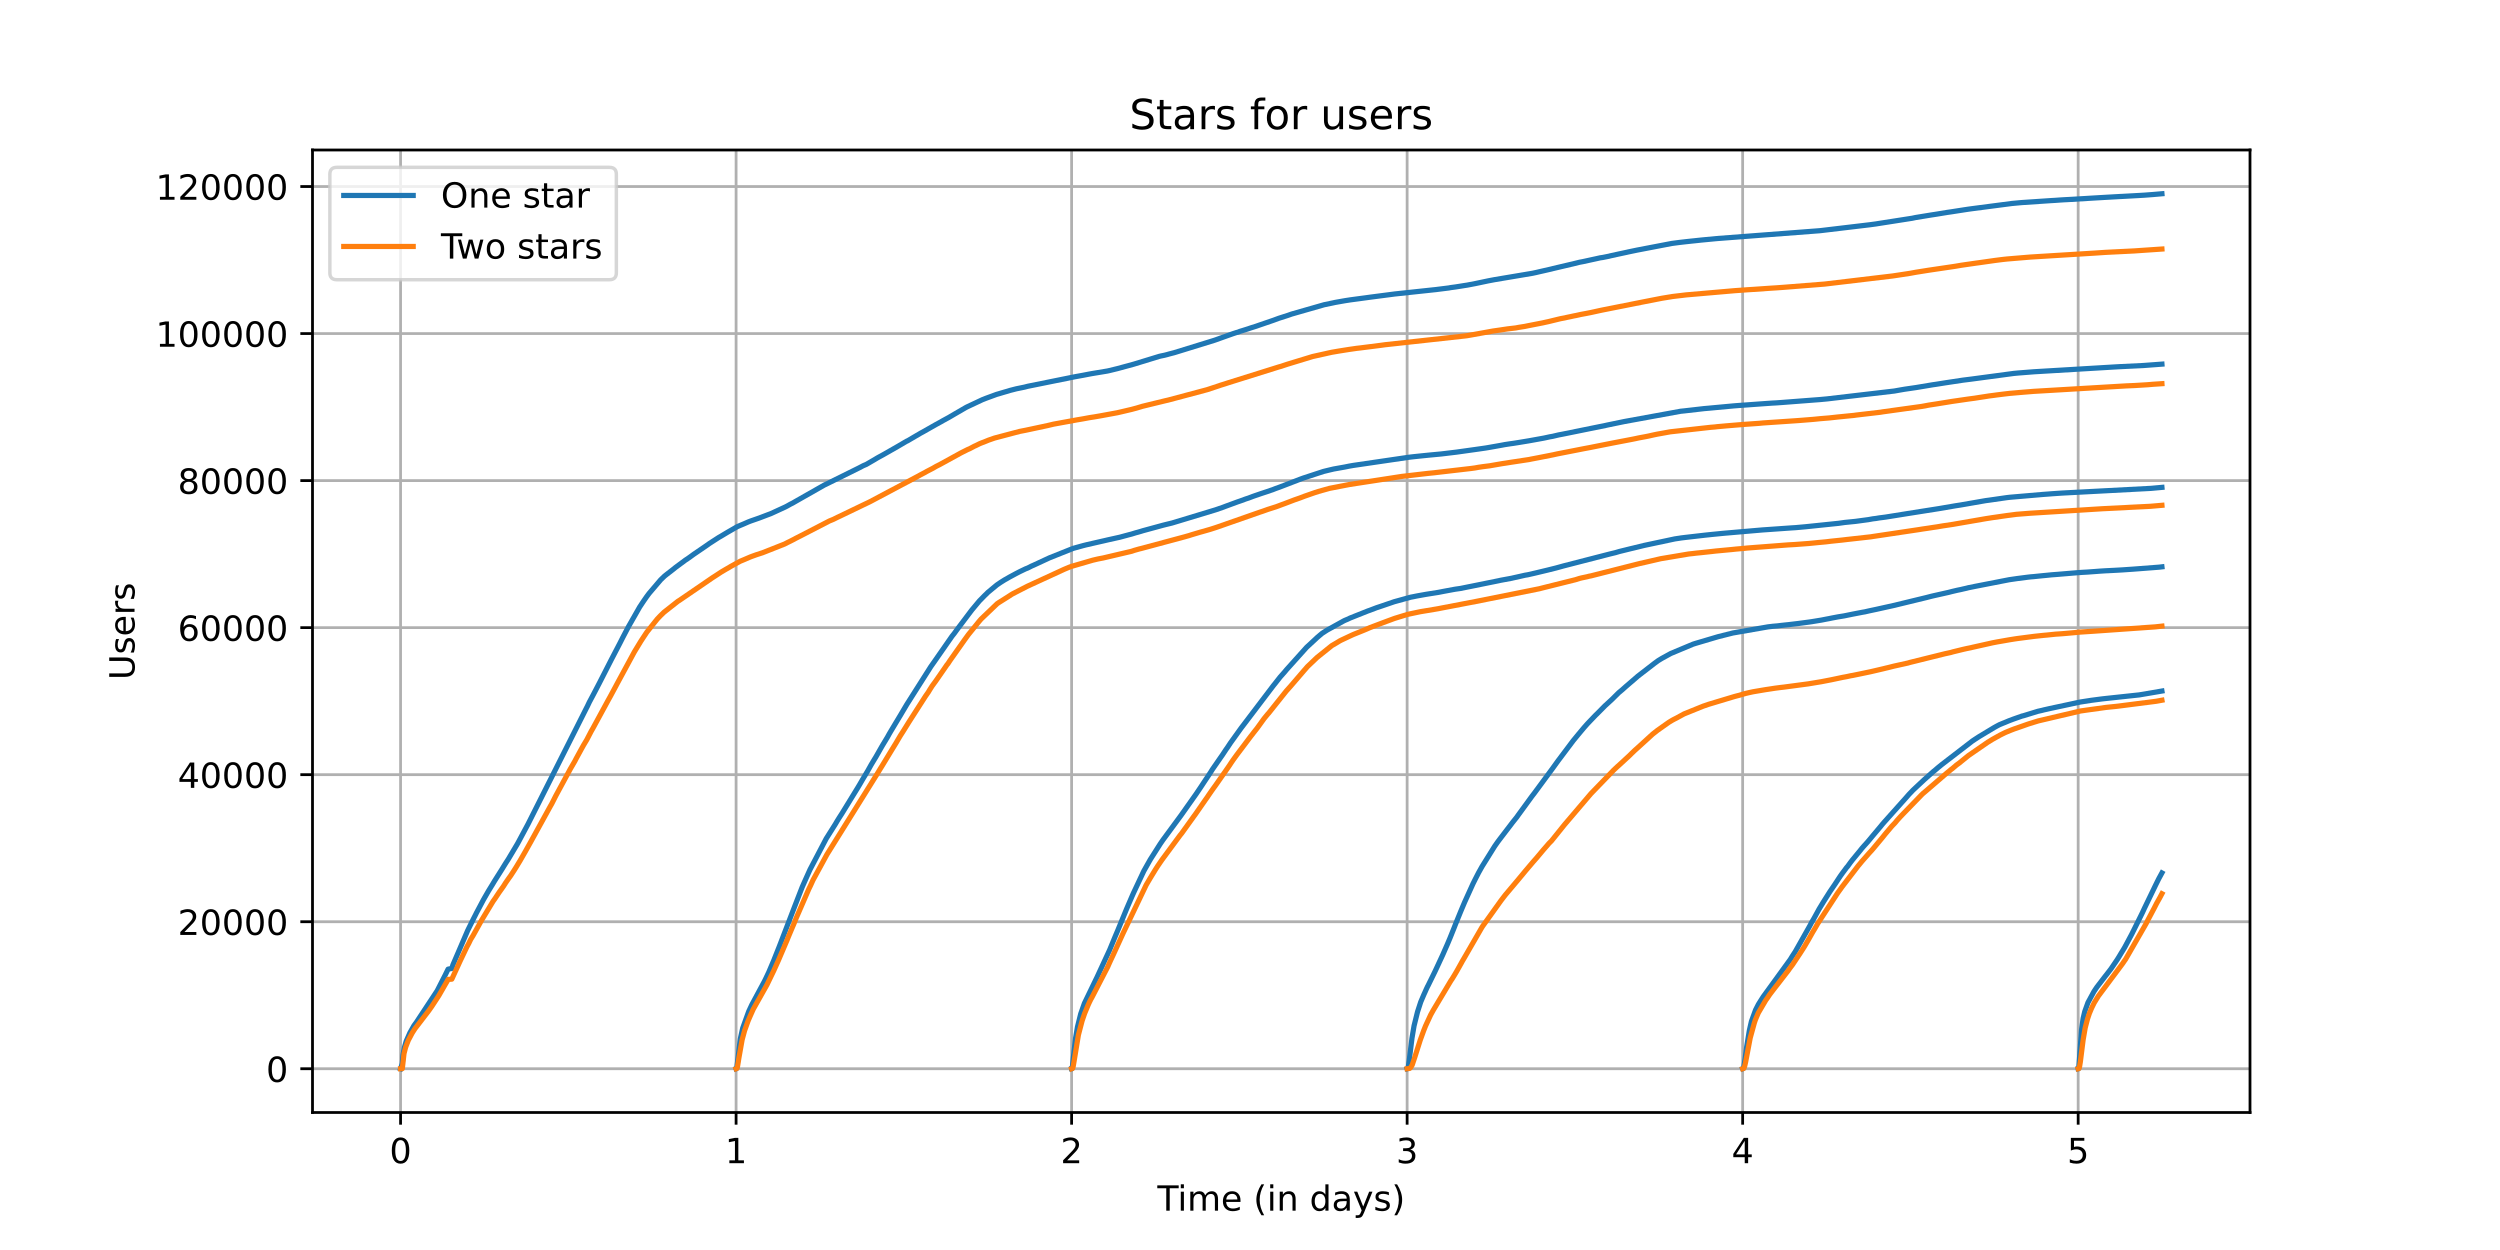 <?xml version="1.0" encoding="utf-8" standalone="no"?>
<!DOCTYPE svg PUBLIC "-//W3C//DTD SVG 1.1//EN"
  "http://www.w3.org/Graphics/SVG/1.1/DTD/svg11.dtd">
<!-- Created with matplotlib (https://matplotlib.org/) -->
<svg height="360pt" version="1.1" viewBox="0 0 720 360" width="720pt" xmlns="http://www.w3.org/2000/svg" xmlns:xlink="http://www.w3.org/1999/xlink">
 <defs>
  <style type="text/css">*{stroke-linecap:butt;stroke-linejoin:round;}</style>
 </defs>
 <g id="figure_1">
  <g id="patch_1">
   <path d="M 0 360 
L 720 360 
L 720 0 
L 0 0 
z
" style="fill:#ffffff;"/>
  </g>
  <g id="axes_1">
   <g id="patch_2">
    <path d="M 90 320.4 
L 648 320.4 
L 648 43.2 
L 90 43.2 
z
" style="fill:#ffffff;"/>
   </g>
   <g id="matplotlib.axis_1">
    <g id="xtick_1">
     <g id="line2d_1">
      <path clip-path="url(#p87b451c546)" d="M 115.364 320.4 
L 115.364 43.2 
" style="fill:none;stroke:#b0b0b0;stroke-linecap:square;stroke-width:0.8;"/>
     </g>
     <g id="line2d_2">
      <defs>
       <path d="M 0 0 
L 0 3.5 
" id="mfc417d1750" style="stroke:#000000;stroke-width:0.8;"/>
      </defs>
      <g>
       <use style="stroke:#000000;stroke-width:0.8;" x="115.364" xlink:href="#mfc417d1750" y="320.4"/>
      </g>
     </g>
     <g id="text_1">
      <!-- 0 -->
      <g transform="translate(112.182 334.998)scale(0.1 -0.1)">
       <defs>
        <path d="M 31.781 66.406 
Q 24.172 66.406 20.328 58.906 
Q 16.5 51.422 16.5 36.375 
Q 16.5 21.391 20.328 13.891 
Q 24.172 6.391 31.781 6.391 
Q 39.453 6.391 43.281 13.891 
Q 47.125 21.391 47.125 36.375 
Q 47.125 51.422 43.281 58.906 
Q 39.453 66.406 31.781 66.406 
z
M 31.781 74.219 
Q 44.047 74.219 50.516 64.516 
Q 56.984 54.828 56.984 36.375 
Q 56.984 17.969 50.516 8.266 
Q 44.047 -1.422 31.781 -1.422 
Q 19.531 -1.422 13.062 8.266 
Q 6.594 17.969 6.594 36.375 
Q 6.594 54.828 13.062 64.516 
Q 19.531 74.219 31.781 74.219 
z
" id="DejaVuSans-48"/>
       </defs>
       <use xlink:href="#DejaVuSans-48"/>
      </g>
     </g>
    </g>
    <g id="xtick_2">
     <g id="line2d_3">
      <path clip-path="url(#p87b451c546)" d="M 211.993 320.4 
L 211.993 43.2 
" style="fill:none;stroke:#b0b0b0;stroke-linecap:square;stroke-width:0.8;"/>
     </g>
     <g id="line2d_4">
      <g>
       <use style="stroke:#000000;stroke-width:0.8;" x="211.993" xlink:href="#mfc417d1750" y="320.4"/>
      </g>
     </g>
     <g id="text_2">
      <!-- 1 -->
      <g transform="translate(208.812 334.998)scale(0.1 -0.1)">
       <defs>
        <path d="M 12.406 8.297 
L 28.516 8.297 
L 28.516 63.922 
L 10.984 60.406 
L 10.984 69.391 
L 28.422 72.906 
L 38.281 72.906 
L 38.281 8.297 
L 54.391 8.297 
L 54.391 0 
L 12.406 0 
z
" id="DejaVuSans-49"/>
       </defs>
       <use xlink:href="#DejaVuSans-49"/>
      </g>
     </g>
    </g>
    <g id="xtick_3">
     <g id="line2d_5">
      <path clip-path="url(#p87b451c546)" d="M 308.623 320.4 
L 308.623 43.2 
" style="fill:none;stroke:#b0b0b0;stroke-linecap:square;stroke-width:0.8;"/>
     </g>
     <g id="line2d_6">
      <g>
       <use style="stroke:#000000;stroke-width:0.8;" x="308.623" xlink:href="#mfc417d1750" y="320.4"/>
      </g>
     </g>
     <g id="text_3">
      <!-- 2 -->
      <g transform="translate(305.442 334.998)scale(0.1 -0.1)">
       <defs>
        <path d="M 19.188 8.297 
L 53.609 8.297 
L 53.609 0 
L 7.328 0 
L 7.328 8.297 
Q 12.938 14.109 22.625 23.891 
Q 32.328 33.688 34.812 36.531 
Q 39.547 41.844 41.422 45.531 
Q 43.312 49.219 43.312 52.781 
Q 43.312 58.594 39.234 62.25 
Q 35.156 65.922 28.609 65.922 
Q 23.969 65.922 18.812 64.312 
Q 13.672 62.703 7.812 59.422 
L 7.812 69.391 
Q 13.766 71.781 18.938 73 
Q 24.125 74.219 28.422 74.219 
Q 39.75 74.219 46.484 68.547 
Q 53.219 62.891 53.219 53.422 
Q 53.219 48.922 51.531 44.891 
Q 49.859 40.875 45.406 35.406 
Q 44.188 33.984 37.641 27.219 
Q 31.109 20.453 19.188 8.297 
z
" id="DejaVuSans-50"/>
       </defs>
       <use xlink:href="#DejaVuSans-50"/>
      </g>
     </g>
    </g>
    <g id="xtick_4">
     <g id="line2d_7">
      <path clip-path="url(#p87b451c546)" d="M 405.253 320.4 
L 405.253 43.2 
" style="fill:none;stroke:#b0b0b0;stroke-linecap:square;stroke-width:0.8;"/>
     </g>
     <g id="line2d_8">
      <g>
       <use style="stroke:#000000;stroke-width:0.8;" x="405.253" xlink:href="#mfc417d1750" y="320.4"/>
      </g>
     </g>
     <g id="text_4">
      <!-- 3 -->
      <g transform="translate(402.072 334.998)scale(0.1 -0.1)">
       <defs>
        <path d="M 40.578 39.312 
Q 47.656 37.797 51.625 33 
Q 55.609 28.219 55.609 21.188 
Q 55.609 10.406 48.188 4.484 
Q 40.766 -1.422 27.094 -1.422 
Q 22.516 -1.422 17.656 -0.516 
Q 12.797 0.391 7.625 2.203 
L 7.625 11.719 
Q 11.719 9.328 16.594 8.109 
Q 21.484 6.891 26.812 6.891 
Q 36.078 6.891 40.938 10.547 
Q 45.797 14.203 45.797 21.188 
Q 45.797 27.641 41.281 31.266 
Q 36.766 34.906 28.719 34.906 
L 20.219 34.906 
L 20.219 43.016 
L 29.109 43.016 
Q 36.375 43.016 40.234 45.922 
Q 44.094 48.828 44.094 54.297 
Q 44.094 59.906 40.109 62.906 
Q 36.141 65.922 28.719 65.922 
Q 24.656 65.922 20.016 65.031 
Q 15.375 64.156 9.812 62.312 
L 9.812 71.094 
Q 15.438 72.656 20.344 73.438 
Q 25.25 74.219 29.594 74.219 
Q 40.828 74.219 47.359 69.109 
Q 53.906 64.016 53.906 55.328 
Q 53.906 49.266 50.438 45.094 
Q 46.969 40.922 40.578 39.312 
z
" id="DejaVuSans-51"/>
       </defs>
       <use xlink:href="#DejaVuSans-51"/>
      </g>
     </g>
    </g>
    <g id="xtick_5">
     <g id="line2d_9">
      <path clip-path="url(#p87b451c546)" d="M 501.883 320.4 
L 501.883 43.2 
" style="fill:none;stroke:#b0b0b0;stroke-linecap:square;stroke-width:0.8;"/>
     </g>
     <g id="line2d_10">
      <g>
       <use style="stroke:#000000;stroke-width:0.8;" x="501.883" xlink:href="#mfc417d1750" y="320.4"/>
      </g>
     </g>
     <g id="text_5">
      <!-- 4 -->
      <g transform="translate(498.701 334.998)scale(0.1 -0.1)">
       <defs>
        <path d="M 37.797 64.312 
L 12.891 25.391 
L 37.797 25.391 
z
M 35.203 72.906 
L 47.609 72.906 
L 47.609 25.391 
L 58.016 25.391 
L 58.016 17.188 
L 47.609 17.188 
L 47.609 0 
L 37.797 0 
L 37.797 17.188 
L 4.891 17.188 
L 4.891 26.703 
z
" id="DejaVuSans-52"/>
       </defs>
       <use xlink:href="#DejaVuSans-52"/>
      </g>
     </g>
    </g>
    <g id="xtick_6">
     <g id="line2d_11">
      <path clip-path="url(#p87b451c546)" d="M 598.512 320.4 
L 598.512 43.2 
" style="fill:none;stroke:#b0b0b0;stroke-linecap:square;stroke-width:0.8;"/>
     </g>
     <g id="line2d_12">
      <g>
       <use style="stroke:#000000;stroke-width:0.8;" x="598.512" xlink:href="#mfc417d1750" y="320.4"/>
      </g>
     </g>
     <g id="text_6">
      <!-- 5 -->
      <g transform="translate(595.331 334.998)scale(0.1 -0.1)">
       <defs>
        <path d="M 10.797 72.906 
L 49.516 72.906 
L 49.516 64.594 
L 19.828 64.594 
L 19.828 46.734 
Q 21.969 47.469 24.109 47.828 
Q 26.266 48.188 28.422 48.188 
Q 40.625 48.188 47.75 41.5 
Q 54.891 34.812 54.891 23.391 
Q 54.891 11.625 47.562 5.094 
Q 40.234 -1.422 26.906 -1.422 
Q 22.312 -1.422 17.547 -0.641 
Q 12.797 0.141 7.719 1.703 
L 7.719 11.625 
Q 12.109 9.234 16.797 8.062 
Q 21.484 6.891 26.703 6.891 
Q 35.156 6.891 40.078 11.328 
Q 45.016 15.766 45.016 23.391 
Q 45.016 31 40.078 35.438 
Q 35.156 39.891 26.703 39.891 
Q 22.75 39.891 18.812 39.016 
Q 14.891 38.141 10.797 36.281 
z
" id="DejaVuSans-53"/>
       </defs>
       <use xlink:href="#DejaVuSans-53"/>
      </g>
     </g>
    </g>
    <g id="text_7">
     <!-- Time (in days) -->
     <g transform="translate(333.327 348.677)scale(0.1 -0.1)">
      <defs>
       <path d="M -0.297 72.906 
L 61.375 72.906 
L 61.375 64.594 
L 35.5 64.594 
L 35.5 0 
L 25.594 0 
L 25.594 64.594 
L -0.297 64.594 
z
" id="DejaVuSans-84"/>
       <path d="M 9.422 54.688 
L 18.406 54.688 
L 18.406 0 
L 9.422 0 
z
M 9.422 75.984 
L 18.406 75.984 
L 18.406 64.594 
L 9.422 64.594 
z
" id="DejaVuSans-105"/>
       <path d="M 52 44.188 
Q 55.375 50.25 60.062 53.125 
Q 64.75 56 71.094 56 
Q 79.641 56 84.281 50.016 
Q 88.922 44.047 88.922 33.016 
L 88.922 0 
L 79.891 0 
L 79.891 32.719 
Q 79.891 40.578 77.094 44.375 
Q 74.312 48.188 68.609 48.188 
Q 61.625 48.188 57.562 43.547 
Q 53.516 38.922 53.516 30.906 
L 53.516 0 
L 44.484 0 
L 44.484 32.719 
Q 44.484 40.625 41.703 44.406 
Q 38.922 48.188 33.109 48.188 
Q 26.219 48.188 22.156 43.531 
Q 18.109 38.875 18.109 30.906 
L 18.109 0 
L 9.078 0 
L 9.078 54.688 
L 18.109 54.688 
L 18.109 46.188 
Q 21.188 51.219 25.484 53.609 
Q 29.781 56 35.688 56 
Q 41.656 56 45.828 52.969 
Q 50 49.953 52 44.188 
z
" id="DejaVuSans-109"/>
       <path d="M 56.203 29.594 
L 56.203 25.203 
L 14.891 25.203 
Q 15.484 15.922 20.484 11.062 
Q 25.484 6.203 34.422 6.203 
Q 39.594 6.203 44.453 7.469 
Q 49.312 8.734 54.109 11.281 
L 54.109 2.781 
Q 49.266 0.734 44.188 -0.344 
Q 39.109 -1.422 33.891 -1.422 
Q 20.797 -1.422 13.156 6.188 
Q 5.516 13.812 5.516 26.812 
Q 5.516 40.234 12.766 48.109 
Q 20.016 56 32.328 56 
Q 43.359 56 49.781 48.891 
Q 56.203 41.797 56.203 29.594 
z
M 47.219 32.234 
Q 47.125 39.594 43.094 43.984 
Q 39.062 48.391 32.422 48.391 
Q 24.906 48.391 20.391 44.141 
Q 15.875 39.891 15.188 32.172 
z
" id="DejaVuSans-101"/>
       <path id="DejaVuSans-32"/>
       <path d="M 31 75.875 
Q 24.469 64.656 21.281 53.656 
Q 18.109 42.672 18.109 31.391 
Q 18.109 20.125 21.312 9.062 
Q 24.516 -2 31 -13.188 
L 23.188 -13.188 
Q 15.875 -1.703 12.234 9.375 
Q 8.594 20.453 8.594 31.391 
Q 8.594 42.281 12.203 53.312 
Q 15.828 64.359 23.188 75.875 
z
" id="DejaVuSans-40"/>
       <path d="M 54.891 33.016 
L 54.891 0 
L 45.906 0 
L 45.906 32.719 
Q 45.906 40.484 42.875 44.328 
Q 39.844 48.188 33.797 48.188 
Q 26.516 48.188 22.312 43.547 
Q 18.109 38.922 18.109 30.906 
L 18.109 0 
L 9.078 0 
L 9.078 54.688 
L 18.109 54.688 
L 18.109 46.188 
Q 21.344 51.125 25.703 53.562 
Q 30.078 56 35.797 56 
Q 45.219 56 50.047 50.172 
Q 54.891 44.344 54.891 33.016 
z
" id="DejaVuSans-110"/>
       <path d="M 45.406 46.391 
L 45.406 75.984 
L 54.391 75.984 
L 54.391 0 
L 45.406 0 
L 45.406 8.203 
Q 42.578 3.328 38.25 0.953 
Q 33.938 -1.422 27.875 -1.422 
Q 17.969 -1.422 11.734 6.484 
Q 5.516 14.406 5.516 27.297 
Q 5.516 40.188 11.734 48.094 
Q 17.969 56 27.875 56 
Q 33.938 56 38.25 53.625 
Q 42.578 51.266 45.406 46.391 
z
M 14.797 27.297 
Q 14.797 17.391 18.875 11.75 
Q 22.953 6.109 30.078 6.109 
Q 37.203 6.109 41.297 11.75 
Q 45.406 17.391 45.406 27.297 
Q 45.406 37.203 41.297 42.844 
Q 37.203 48.484 30.078 48.484 
Q 22.953 48.484 18.875 42.844 
Q 14.797 37.203 14.797 27.297 
z
" id="DejaVuSans-100"/>
       <path d="M 34.281 27.484 
Q 23.391 27.484 19.188 25 
Q 14.984 22.516 14.984 16.5 
Q 14.984 11.719 18.141 8.906 
Q 21.297 6.109 26.703 6.109 
Q 34.188 6.109 38.703 11.406 
Q 43.219 16.703 43.219 25.484 
L 43.219 27.484 
z
M 52.203 31.203 
L 52.203 0 
L 43.219 0 
L 43.219 8.297 
Q 40.141 3.328 35.547 0.953 
Q 30.953 -1.422 24.312 -1.422 
Q 15.922 -1.422 10.953 3.297 
Q 6 8.016 6 15.922 
Q 6 25.141 12.172 29.828 
Q 18.359 34.516 30.609 34.516 
L 43.219 34.516 
L 43.219 35.406 
Q 43.219 41.609 39.141 45 
Q 35.062 48.391 27.688 48.391 
Q 23 48.391 18.547 47.266 
Q 14.109 46.141 10.016 43.891 
L 10.016 52.203 
Q 14.938 54.109 19.578 55.047 
Q 24.219 56 28.609 56 
Q 40.484 56 46.344 49.844 
Q 52.203 43.703 52.203 31.203 
z
" id="DejaVuSans-97"/>
       <path d="M 32.172 -5.078 
Q 28.375 -14.844 24.75 -17.812 
Q 21.141 -20.797 15.094 -20.797 
L 7.906 -20.797 
L 7.906 -13.281 
L 13.188 -13.281 
Q 16.891 -13.281 18.938 -11.516 
Q 21 -9.766 23.484 -3.219 
L 25.094 0.875 
L 2.984 54.688 
L 12.5 54.688 
L 29.594 11.922 
L 46.688 54.688 
L 56.203 54.688 
z
" id="DejaVuSans-121"/>
       <path d="M 44.281 53.078 
L 44.281 44.578 
Q 40.484 46.531 36.375 47.5 
Q 32.281 48.484 27.875 48.484 
Q 21.188 48.484 17.844 46.438 
Q 14.5 44.391 14.5 40.281 
Q 14.5 37.156 16.891 35.375 
Q 19.281 33.594 26.516 31.984 
L 29.594 31.297 
Q 39.156 29.25 43.188 25.516 
Q 47.219 21.781 47.219 15.094 
Q 47.219 7.469 41.188 3.016 
Q 35.156 -1.422 24.609 -1.422 
Q 20.219 -1.422 15.453 -0.562 
Q 10.688 0.297 5.422 2 
L 5.422 11.281 
Q 10.406 8.688 15.234 7.391 
Q 20.062 6.109 24.812 6.109 
Q 31.156 6.109 34.562 8.281 
Q 37.984 10.453 37.984 14.406 
Q 37.984 18.062 35.516 20.016 
Q 33.062 21.969 24.703 23.781 
L 21.578 24.516 
Q 13.234 26.266 9.516 29.906 
Q 5.812 33.547 5.812 39.891 
Q 5.812 47.609 11.281 51.797 
Q 16.75 56 26.812 56 
Q 31.781 56 36.172 55.266 
Q 40.578 54.547 44.281 53.078 
z
" id="DejaVuSans-115"/>
       <path d="M 8.016 75.875 
L 15.828 75.875 
Q 23.141 64.359 26.781 53.312 
Q 30.422 42.281 30.422 31.391 
Q 30.422 20.453 26.781 9.375 
Q 23.141 -1.703 15.828 -13.188 
L 8.016 -13.188 
Q 14.5 -2 17.703 9.062 
Q 20.906 20.125 20.906 31.391 
Q 20.906 42.672 17.703 53.656 
Q 14.5 64.656 8.016 75.875 
z
" id="DejaVuSans-41"/>
      </defs>
      <use xlink:href="#DejaVuSans-84"/>
      <use x="57.959" xlink:href="#DejaVuSans-105"/>
      <use x="85.742" xlink:href="#DejaVuSans-109"/>
      <use x="183.154" xlink:href="#DejaVuSans-101"/>
      <use x="244.678" xlink:href="#DejaVuSans-32"/>
      <use x="276.465" xlink:href="#DejaVuSans-40"/>
      <use x="315.479" xlink:href="#DejaVuSans-105"/>
      <use x="343.262" xlink:href="#DejaVuSans-110"/>
      <use x="406.641" xlink:href="#DejaVuSans-32"/>
      <use x="438.428" xlink:href="#DejaVuSans-100"/>
      <use x="501.904" xlink:href="#DejaVuSans-97"/>
      <use x="563.184" xlink:href="#DejaVuSans-121"/>
      <use x="622.363" xlink:href="#DejaVuSans-115"/>
      <use x="674.463" xlink:href="#DejaVuSans-41"/>
     </g>
    </g>
   </g>
   <g id="matplotlib.axis_2">
    <g id="ytick_1">
     <g id="line2d_13">
      <path clip-path="url(#p87b451c546)" d="M 90 307.8 
L 648 307.8 
" style="fill:none;stroke:#b0b0b0;stroke-linecap:square;stroke-width:0.8;"/>
     </g>
     <g id="line2d_14">
      <defs>
       <path d="M 0 0 
L -3.5 0 
" id="mb01cb9cb0b" style="stroke:#000000;stroke-width:0.8;"/>
      </defs>
      <g>
       <use style="stroke:#000000;stroke-width:0.8;" x="90" xlink:href="#mb01cb9cb0b" y="307.8"/>
      </g>
     </g>
     <g id="text_8">
      <!-- 0 -->
      <g transform="translate(76.638 311.599)scale(0.1 -0.1)">
       <use xlink:href="#DejaVuSans-48"/>
      </g>
     </g>
    </g>
    <g id="ytick_2">
     <g id="line2d_15">
      <path clip-path="url(#p87b451c546)" d="M 90 265.453 
L 648 265.453 
" style="fill:none;stroke:#b0b0b0;stroke-linecap:square;stroke-width:0.8;"/>
     </g>
     <g id="line2d_16">
      <g>
       <use style="stroke:#000000;stroke-width:0.8;" x="90" xlink:href="#mb01cb9cb0b" y="265.453"/>
      </g>
     </g>
     <g id="text_9">
      <!-- 20000 -->
      <g transform="translate(51.188 269.253)scale(0.1 -0.1)">
       <use xlink:href="#DejaVuSans-50"/>
       <use x="63.623" xlink:href="#DejaVuSans-48"/>
       <use x="127.246" xlink:href="#DejaVuSans-48"/>
       <use x="190.869" xlink:href="#DejaVuSans-48"/>
       <use x="254.492" xlink:href="#DejaVuSans-48"/>
      </g>
     </g>
    </g>
    <g id="ytick_3">
     <g id="line2d_17">
      <path clip-path="url(#p87b451c546)" d="M 90 223.107 
L 648 223.107 
" style="fill:none;stroke:#b0b0b0;stroke-linecap:square;stroke-width:0.8;"/>
     </g>
     <g id="line2d_18">
      <g>
       <use style="stroke:#000000;stroke-width:0.8;" x="90" xlink:href="#mb01cb9cb0b" y="223.107"/>
      </g>
     </g>
     <g id="text_10">
      <!-- 40000 -->
      <g transform="translate(51.188 226.906)scale(0.1 -0.1)">
       <use xlink:href="#DejaVuSans-52"/>
       <use x="63.623" xlink:href="#DejaVuSans-48"/>
       <use x="127.246" xlink:href="#DejaVuSans-48"/>
       <use x="190.869" xlink:href="#DejaVuSans-48"/>
       <use x="254.492" xlink:href="#DejaVuSans-48"/>
      </g>
     </g>
    </g>
    <g id="ytick_4">
     <g id="line2d_19">
      <path clip-path="url(#p87b451c546)" d="M 90 180.76 
L 648 180.76 
" style="fill:none;stroke:#b0b0b0;stroke-linecap:square;stroke-width:0.8;"/>
     </g>
     <g id="line2d_20">
      <g>
       <use style="stroke:#000000;stroke-width:0.8;" x="90" xlink:href="#mb01cb9cb0b" y="180.76"/>
      </g>
     </g>
     <g id="text_11">
      <!-- 60000 -->
      <g transform="translate(51.188 184.56)scale(0.1 -0.1)">
       <defs>
        <path d="M 33.016 40.375 
Q 26.375 40.375 22.484 35.828 
Q 18.609 31.297 18.609 23.391 
Q 18.609 15.531 22.484 10.953 
Q 26.375 6.391 33.016 6.391 
Q 39.656 6.391 43.531 10.953 
Q 47.406 15.531 47.406 23.391 
Q 47.406 31.297 43.531 35.828 
Q 39.656 40.375 33.016 40.375 
z
M 52.594 71.297 
L 52.594 62.312 
Q 48.875 64.062 45.094 64.984 
Q 41.312 65.922 37.594 65.922 
Q 27.828 65.922 22.672 59.328 
Q 17.531 52.734 16.797 39.406 
Q 19.672 43.656 24.016 45.922 
Q 28.375 48.188 33.594 48.188 
Q 44.578 48.188 50.953 41.516 
Q 57.328 34.859 57.328 23.391 
Q 57.328 12.156 50.688 5.359 
Q 44.047 -1.422 33.016 -1.422 
Q 20.359 -1.422 13.672 8.266 
Q 6.984 17.969 6.984 36.375 
Q 6.984 53.656 15.188 63.938 
Q 23.391 74.219 37.203 74.219 
Q 40.922 74.219 44.703 73.484 
Q 48.484 72.75 52.594 71.297 
z
" id="DejaVuSans-54"/>
       </defs>
       <use xlink:href="#DejaVuSans-54"/>
       <use x="63.623" xlink:href="#DejaVuSans-48"/>
       <use x="127.246" xlink:href="#DejaVuSans-48"/>
       <use x="190.869" xlink:href="#DejaVuSans-48"/>
       <use x="254.492" xlink:href="#DejaVuSans-48"/>
      </g>
     </g>
    </g>
    <g id="ytick_5">
     <g id="line2d_21">
      <path clip-path="url(#p87b451c546)" d="M 90 138.414 
L 648 138.414 
" style="fill:none;stroke:#b0b0b0;stroke-linecap:square;stroke-width:0.8;"/>
     </g>
     <g id="line2d_22">
      <g>
       <use style="stroke:#000000;stroke-width:0.8;" x="90" xlink:href="#mb01cb9cb0b" y="138.414"/>
      </g>
     </g>
     <g id="text_12">
      <!-- 80000 -->
      <g transform="translate(51.188 142.213)scale(0.1 -0.1)">
       <defs>
        <path d="M 31.781 34.625 
Q 24.75 34.625 20.719 30.859 
Q 16.703 27.094 16.703 20.516 
Q 16.703 13.922 20.719 10.156 
Q 24.75 6.391 31.781 6.391 
Q 38.812 6.391 42.859 10.172 
Q 46.922 13.969 46.922 20.516 
Q 46.922 27.094 42.891 30.859 
Q 38.875 34.625 31.781 34.625 
z
M 21.922 38.812 
Q 15.578 40.375 12.031 44.719 
Q 8.5 49.078 8.5 55.328 
Q 8.5 64.062 14.719 69.141 
Q 20.953 74.219 31.781 74.219 
Q 42.672 74.219 48.875 69.141 
Q 55.078 64.062 55.078 55.328 
Q 55.078 49.078 51.531 44.719 
Q 48 40.375 41.703 38.812 
Q 48.828 37.156 52.797 32.312 
Q 56.781 27.484 56.781 20.516 
Q 56.781 9.906 50.312 4.234 
Q 43.844 -1.422 31.781 -1.422 
Q 19.734 -1.422 13.25 4.234 
Q 6.781 9.906 6.781 20.516 
Q 6.781 27.484 10.781 32.312 
Q 14.797 37.156 21.922 38.812 
z
M 18.312 54.391 
Q 18.312 48.734 21.844 45.562 
Q 25.391 42.391 31.781 42.391 
Q 38.141 42.391 41.719 45.562 
Q 45.312 48.734 45.312 54.391 
Q 45.312 60.062 41.719 63.234 
Q 38.141 66.406 31.781 66.406 
Q 25.391 66.406 21.844 63.234 
Q 18.312 60.062 18.312 54.391 
z
" id="DejaVuSans-56"/>
       </defs>
       <use xlink:href="#DejaVuSans-56"/>
       <use x="63.623" xlink:href="#DejaVuSans-48"/>
       <use x="127.246" xlink:href="#DejaVuSans-48"/>
       <use x="190.869" xlink:href="#DejaVuSans-48"/>
       <use x="254.492" xlink:href="#DejaVuSans-48"/>
      </g>
     </g>
    </g>
    <g id="ytick_6">
     <g id="line2d_23">
      <path clip-path="url(#p87b451c546)" d="M 90 96.067 
L 648 96.067 
" style="fill:none;stroke:#b0b0b0;stroke-linecap:square;stroke-width:0.8;"/>
     </g>
     <g id="line2d_24">
      <g>
       <use style="stroke:#000000;stroke-width:0.8;" x="90" xlink:href="#mb01cb9cb0b" y="96.067"/>
      </g>
     </g>
     <g id="text_13">
      <!-- 100000 -->
      <g transform="translate(44.825 99.867)scale(0.1 -0.1)">
       <use xlink:href="#DejaVuSans-49"/>
       <use x="63.623" xlink:href="#DejaVuSans-48"/>
       <use x="127.246" xlink:href="#DejaVuSans-48"/>
       <use x="190.869" xlink:href="#DejaVuSans-48"/>
       <use x="254.492" xlink:href="#DejaVuSans-48"/>
       <use x="318.115" xlink:href="#DejaVuSans-48"/>
      </g>
     </g>
    </g>
    <g id="ytick_7">
     <g id="line2d_25">
      <path clip-path="url(#p87b451c546)" d="M 90 53.721 
L 648 53.721 
" style="fill:none;stroke:#b0b0b0;stroke-linecap:square;stroke-width:0.8;"/>
     </g>
     <g id="line2d_26">
      <g>
       <use style="stroke:#000000;stroke-width:0.8;" x="90" xlink:href="#mb01cb9cb0b" y="53.721"/>
      </g>
     </g>
     <g id="text_14">
      <!-- 120000 -->
      <g transform="translate(44.825 57.52)scale(0.1 -0.1)">
       <use xlink:href="#DejaVuSans-49"/>
       <use x="63.623" xlink:href="#DejaVuSans-50"/>
       <use x="127.246" xlink:href="#DejaVuSans-48"/>
       <use x="190.869" xlink:href="#DejaVuSans-48"/>
       <use x="254.492" xlink:href="#DejaVuSans-48"/>
       <use x="318.115" xlink:href="#DejaVuSans-48"/>
      </g>
     </g>
    </g>
    <g id="text_15">
     <!-- Users -->
     <g transform="translate(38.745 195.801)rotate(-90)scale(0.1 -0.1)">
      <defs>
       <path d="M 8.688 72.906 
L 18.609 72.906 
L 18.609 28.609 
Q 18.609 16.891 22.844 11.734 
Q 27.094 6.594 36.625 6.594 
Q 46.094 6.594 50.344 11.734 
Q 54.594 16.891 54.594 28.609 
L 54.594 72.906 
L 64.5 72.906 
L 64.5 27.391 
Q 64.5 13.141 57.438 5.859 
Q 50.391 -1.422 36.625 -1.422 
Q 22.797 -1.422 15.734 5.859 
Q 8.688 13.141 8.688 27.391 
z
" id="DejaVuSans-85"/>
       <path d="M 41.109 46.297 
Q 39.594 47.172 37.812 47.578 
Q 36.031 48 33.891 48 
Q 26.266 48 22.188 43.047 
Q 18.109 38.094 18.109 28.812 
L 18.109 0 
L 9.078 0 
L 9.078 54.688 
L 18.109 54.688 
L 18.109 46.188 
Q 20.953 51.172 25.484 53.578 
Q 30.031 56 36.531 56 
Q 37.453 56 38.578 55.875 
Q 39.703 55.766 41.062 55.516 
z
" id="DejaVuSans-114"/>
      </defs>
      <use xlink:href="#DejaVuSans-85"/>
      <use x="73.193" xlink:href="#DejaVuSans-115"/>
      <use x="125.293" xlink:href="#DejaVuSans-101"/>
      <use x="186.816" xlink:href="#DejaVuSans-114"/>
      <use x="227.93" xlink:href="#DejaVuSans-115"/>
     </g>
    </g>
   </g>
   <g id="line2d_27">
    <path clip-path="url(#p87b451c546)" d="M 115.364 307.8 
L 115.862 306.29 
L 116.064 303.807 
L 116.462 301.689 
L 116.994 299.852 
L 118.058 297.438 
L 119.211 295.392 
L 119.94 294.397 
L 125.916 285.331 
L 128.175 280.904 
L 129.051 279.119 
L 130.12 278.913 
L 130.452 277.846 
L 134.695 267.977 
L 136.355 264.621 
L 136.952 263.457 
L 137.217 262.913 
L 138.176 261.115 
L 139.24 259.106 
L 140.703 256.561 
L 141.834 254.723 
L 142.396 253.779 
L 144.653 250.207 
L 145.052 249.55 
L 145.699 248.508 
L 146.365 247.486 
L 149.027 243.014 
L 149.367 242.389 
L 152.029 237.42 
L 152.562 236.361 
L 168.857 203.998 
L 169.153 203.433 
L 169.721 202.23 
L 170.813 200.178 
L 171.41 199.041 
L 172.538 196.877 
L 176.057 189.983 
L 178.513 185.275 
L 179.376 183.57 
L 180.306 181.792 
L 181.036 180.417 
L 184.222 174.823 
L 184.222 174.823 
L 185.354 173.117 
L 186.219 171.87 
L 186.95 170.887 
L 190.264 166.996 
L 191.392 165.912 
L 192.057 165.382 
L 193.848 163.995 
L 193.848 163.995 
L 194.514 163.451 
L 197.44 161.285 
L 197.972 160.944 
L 198.837 160.332 
L 199.824 159.61 
L 200.034 159.471 
L 202.613 157.713 
L 203.742 156.934 
L 204.008 156.748 
L 204.224 156.583 
L 206.995 154.791 
L 207.327 154.603 
L 207.616 154.438 
L 209.478 153.322 
L 210.009 153.015 
L 212.337 151.677 
L 213.435 151.209 
L 214.133 150.919 
L 215.531 150.307 
L 216.195 150.049 
L 218.68 149.183 
L 220.852 148.355 
L 221.269 148.198 
L 222 147.927 
L 226.105 146.04 
L 226.648 145.763 
L 227.643 145.204 
L 228.308 144.876 
L 228.839 144.565 
L 229.635 144.109 
L 237.402 139.693 
L 237.811 139.506 
L 247.428 134.745 
L 248.622 134.118 
L 249.486 133.752 
L 251.942 132.327 
L 252.575 131.941 
L 252.938 131.736 
L 253.24 131.571 
L 254.332 130.976 
L 258.58 128.551 
L 261.103 127.071 
L 261.369 126.959 
L 265.153 124.744 
L 265.816 124.389 
L 269.469 122.312 
L 270.533 121.729 
L 270.866 121.551 
L 271.531 121.166 
L 273.26 120.224 
L 274.858 119.286 
L 278.099 117.406 
L 278.45 117.217 
L 282.946 115.104 
L 283.307 114.969 
L 283.941 114.713 
L 287.032 113.578 
L 287.565 113.429 
L 289.119 112.966 
L 289.651 112.813 
L 290.227 112.648 
L 290.912 112.434 
L 291.577 112.265 
L 292.705 111.975 
L 293.833 111.746 
L 295.095 111.484 
L 296.014 111.246 
L 309.517 108.515 
L 311.362 108.181 
L 311.911 108.081 
L 313.573 107.759 
L 314.438 107.6 
L 318.899 106.859 
L 319.431 106.743 
L 321.827 106.161 
L 326.354 104.93 
L 326.634 104.85 
L 333.869 102.635 
L 334.335 102.525 
L 335.334 102.32 
L 336.197 102.1 
L 336.661 101.964 
L 336.661 101.964 
L 338.191 101.568 
L 349.633 98.039 
L 350.098 97.884 
L 351.429 97.405 
L 355.12 96.093 
L 356.085 95.779 
L 356.513 95.669 
L 357.082 95.438 
L 357.775 95.231 
L 359.609 94.653 
L 360.232 94.435 
L 361.824 93.933 
L 362.489 93.698 
L 366.737 92.243 
L 368.264 91.678 
L 370.986 90.804 
L 370.986 90.804 
L 371.985 90.45 
L 381.367 87.761 
L 383.963 87.223 
L 384.397 87.126 
L 384.729 87.062 
L 387.385 86.594 
L 388.912 86.357 
L 393.743 85.707 
L 394.542 85.597 
L 401.728 84.661 
L 413.677 83.382 
L 414.096 83.325 
L 417.328 82.923 
L 417.754 82.834 
L 419.151 82.648 
L 420.548 82.43 
L 421.709 82.243 
L 422.543 82.116 
L 425.005 81.646 
L 428.613 80.886 
L 430.458 80.535 
L 441.359 78.703 
L 442.497 78.458 
L 443.351 78.254 
L 443.96 78.119 
L 446.804 77.469 
L 447.286 77.34 
L 452.274 76.167 
L 452.911 76.023 
L 454.903 75.529 
L 455.833 75.356 
L 459.791 74.494 
L 460.855 74.255 
L 461.609 74.147 
L 463.45 73.776 
L 463.734 73.691 
L 465.047 73.416 
L 465.329 73.344 
L 466.111 73.171 
L 466.59 73.071 
L 468.639 72.631 
L 468.847 72.578 
L 469.778 72.385 
L 471.438 72.038 
L 481.481 70.111 
L 483.743 69.815 
L 485.472 69.616 
L 487.244 69.425 
L 488.001 69.347 
L 490.033 69.129 
L 494.454 68.707 
L 524.11 66.442 
L 525.039 66.334 
L 526.367 66.175 
L 537.398 64.862 
L 538.528 64.727 
L 540.257 64.494 
L 540.642 64.43 
L 550.733 62.853 
L 551.663 62.654 
L 556.085 61.93 
L 557.638 61.693 
L 560.825 61.17 
L 561.937 61.011 
L 562.882 60.863 
L 566.003 60.378 
L 566.932 60.238 
L 567.995 60.094 
L 579.438 58.599 
L 581.938 58.368 
L 582.43 58.328 
L 590.81 57.765 
L 591.874 57.706 
L 593.404 57.595 
L 594.334 57.538 
L 596.414 57.428 
L 603.195 57.02 
L 606.116 56.848 
L 610.497 56.6 
L 611.333 56.56 
L 615.92 56.306 
L 617.516 56.215 
L 620.043 56.024 
L 622.636 55.8 
L 622.636 55.8 
" style="fill:none;stroke:#1f77b4;stroke-linecap:square;stroke-width:1.5;"/>
   </g>
   <g id="line2d_28">
    <path clip-path="url(#p87b451c546)" d="M 115.364 307.8 
L 115.862 307.77 
L 116.356 303.411 
L 116.821 301.6 
L 117.593 299.608 
L 118.391 298.105 
L 118.746 297.446 
L 119.522 296.242 
L 123.46 291.109 
L 124.322 289.89 
L 126.38 286.739 
L 128.175 283.616 
L 128.843 282.473 
L 129.051 282.07 
L 130.12 281.998 
L 132.587 276.622 
L 133.52 274.677 
L 134.451 272.714 
L 134.984 271.738 
L 135.557 270.55 
L 135.649 270.406 
L 136.248 269.432 
L 138.642 265.132 
L 141.997 259.58 
L 142.528 258.837 
L 143.724 257.035 
L 144.986 255.259 
L 145.65 254.21 
L 146.645 252.788 
L 147.096 252.165 
L 147.442 251.629 
L 148.04 250.713 
L 148.637 249.766 
L 149.234 248.775 
L 149.767 247.901 
L 151.297 245.235 
L 152.894 242.379 
L 158.531 232.137 
L 158.881 231.53 
L 159.346 230.619 
L 160.057 229.213 
L 163.776 222.343 
L 164.24 221.477 
L 165.567 219.19 
L 165.9 218.538 
L 167.394 215.806 
L 168.024 214.667 
L 168.99 213.06 
L 170.282 210.577 
L 170.746 209.776 
L 175.194 201.597 
L 175.659 200.769 
L 177.306 197.714 
L 177.638 197.083 
L 182.696 187.745 
L 184.622 184.58 
L 186.285 182.058 
L 189.245 178.336 
L 190.131 177.396 
L 191.259 176.301 
L 195.245 173.163 
L 195.645 172.92 
L 205.154 166.411 
L 205.687 166.07 
L 206.551 165.507 
L 207.748 164.722 
L 209.186 163.875 
L 209.876 163.489 
L 210.409 163.159 
L 213.17 161.643 
L 214.298 161.175 
L 216.091 160.404 
L 216.795 160.14 
L 217.859 159.759 
L 219.61 159.193 
L 225.983 156.674 
L 226.78 156.259 
L 227.51 155.907 
L 228.706 155.297 
L 229.104 155.073 
L 229.701 154.768 
L 230.63 154.298 
L 238.875 150.036 
L 240.006 149.574 
L 241.253 148.954 
L 241.469 148.859 
L 248.158 145.642 
L 248.651 145.403 
L 250.114 144.709 
L 250.68 144.425 
L 264.556 137.059 
L 265.086 136.758 
L 266.415 136.064 
L 266.879 135.79 
L 268.672 134.863 
L 269.602 134.321 
L 270.264 133.982 
L 270.467 133.893 
L 276.787 130.421 
L 277.252 130.19 
L 278.696 129.464 
L 279.248 129.235 
L 280.645 128.496 
L 281.02 128.335 
L 282.175 127.766 
L 282.946 127.459 
L 283.277 127.344 
L 284.704 126.76 
L 285.169 126.597 
L 286.434 126.157 
L 293.619 124.255 
L 295.427 123.904 
L 301.736 122.555 
L 303.197 122.21 
L 303.398 122.159 
L 310.181 120.918 
L 311.379 120.719 
L 311.96 120.618 
L 313.62 120.311 
L 314.239 120.209 
L 315.103 120.078 
L 316.701 119.803 
L 321.787 118.869 
L 323.159 118.551 
L 325.489 118.001 
L 325.888 117.91 
L 326.634 117.709 
L 327.297 117.533 
L 328.692 117.116 
L 329.024 117.014 
L 335.599 115.411 
L 336.396 115.231 
L 336.396 115.231 
L 347.637 112.233 
L 351.203 111.058 
L 351.495 110.95 
L 352.73 110.571 
L 353.823 110.211 
L 367.667 105.877 
L 368.324 105.672 
L 368.724 105.564 
L 368.994 105.489 
L 369.592 105.282 
L 370.787 104.89 
L 370.787 104.89 
L 378.04 102.678 
L 381.742 101.856 
L 382.499 101.682 
L 383.564 101.452 
L 385.527 101.115 
L 388.514 100.639 
L 389.751 100.463 
L 390.748 100.317 
L 391.747 100.207 
L 392.345 100.13 
L 397.27 99.504 
L 397.611 99.461 
L 398.938 99.279 
L 422.041 96.739 
L 422.572 96.669 
L 423.502 96.508 
L 429.594 95.407 
L 430.074 95.324 
L 431.866 95.07 
L 432.796 94.928 
L 434.256 94.712 
L 436.513 94.45 
L 437.509 94.263 
L 437.509 94.263 
L 439.172 94.001 
L 440.102 93.808 
L 444.281 92.991 
L 445.157 92.796 
L 445.955 92.625 
L 448.882 91.911 
L 449.481 91.771 
L 450.611 91.562 
L 451.318 91.396 
L 452.181 91.219 
L 453.309 90.973 
L 453.907 90.863 
L 455.268 90.56 
L 456.895 90.259 
L 458.289 89.982 
L 460.19 89.563 
L 460.68 89.455 
L 461.521 89.279 
L 473.63 86.874 
L 473.63 86.874 
L 477.355 86.146 
L 478.62 85.902 
L 480.603 85.574 
L 481.267 85.47 
L 481.547 85.415 
L 482.812 85.26 
L 484.322 85.085 
L 485.606 84.928 
L 499.709 83.704 
L 501.322 83.594 
L 503.281 83.45 
L 505.01 83.342 
L 509.703 83.018 
L 511.461 82.908 
L 513.656 82.751 
L 525.504 81.811 
L 545.112 79.474 
L 547.706 79.082 
L 550.1 78.716 
L 551.862 78.394 
L 553.026 78.212 
L 555.181 77.867 
L 555.886 77.759 
L 562.603 76.764 
L 563.282 76.66 
L 564.808 76.399 
L 566.402 76.167 
L 569.12 75.775 
L 569.921 75.669 
L 574.506 75.015 
L 576.312 74.784 
L 577.091 74.691 
L 578.153 74.581 
L 584.793 74.03 
L 603.327 72.887 
L 606.448 72.677 
L 614.658 72.269 
L 616.254 72.158 
L 622.636 71.722 
L 622.636 71.722 
" style="fill:none;stroke:#ff7f0e;stroke-linecap:square;stroke-width:1.5;"/>
   </g>
   <g id="line2d_29">
    <path clip-path="url(#p87b451c546)" d="M 211.993 307.8 
L 212.107 307.764 
L 212.241 307.154 
L 213.202 299.242 
L 213.9 296.1 
L 215.626 291.302 
L 216.529 289.367 
L 217.087 288.325 
L 220.121 282.676 
L 220.473 281.971 
L 221.403 279.999 
L 222.913 276.436 
L 223.128 275.881 
L 224.457 272.542 
L 228.772 261.297 
L 231.03 255.479 
L 231.959 253.376 
L 233.289 250.423 
L 237.944 241.534 
L 240.604 237.316 
L 241.054 236.543 
L 241.668 235.548 
L 242.466 234.31 
L 243.331 232.9 
L 247.096 226.761 
L 247.654 225.821 
L 248.357 224.606 
L 249.915 221.997 
L 250.913 220.215 
L 251.876 218.61 
L 252.176 218.135 
L 253.8 215.286 
L 254.198 214.597 
L 255.593 212.29 
L 256.057 211.445 
L 256.588 210.538 
L 257.164 209.581 
L 257.896 208.358 
L 259.444 205.787 
L 259.776 205.222 
L 261.169 202.87 
L 268.074 191.993 
L 269.203 190.39 
L 269.203 190.39 
L 274.192 183.221 
L 274.79 182.478 
L 275.656 181.279 
L 279.847 175.725 
L 282.082 173.045 
L 282.68 172.444 
L 283.573 171.527 
L 284.106 171.023 
L 284.505 170.612 
L 287.1 168.463 
L 287.764 168.012 
L 288.163 167.737 
L 288.854 167.303 
L 289.361 166.985 
L 289.917 166.68 
L 290.713 166.214 
L 292.705 165.143 
L 293.501 164.732 
L 293.899 164.533 
L 295.36 163.832 
L 295.948 163.606 
L 296.157 163.506 
L 297.087 163.032 
L 297.684 162.774 
L 302.267 160.648 
L 302.267 160.648 
L 309.052 157.938 
L 311.977 157.129 
L 312.842 156.911 
L 316.142 156.153 
L 318.099 155.708 
L 319.065 155.482 
L 322.517 154.715 
L 323.956 154.323 
L 324.244 154.249 
L 325.088 154.019 
L 325.888 153.813 
L 326.42 153.648 
L 327.098 153.441 
L 327.684 153.286 
L 328.692 152.992 
L 329.156 152.846 
L 335.002 151.253 
L 335.666 151.086 
L 336.595 150.86 
L 336.595 150.86 
L 337.526 150.635 
L 350.098 146.828 
L 352.293 146.07 
L 352.958 145.814 
L 356.447 144.531 
L 357.148 144.296 
L 358.811 143.686 
L 359.543 143.453 
L 360.474 143.102 
L 360.741 142.996 
L 361.227 142.824 
L 363.152 142.164 
L 364.28 141.793 
L 365.531 141.384 
L 365.808 141.274 
L 366.538 141.031 
L 367.327 140.718 
L 368.53 140.286 
L 370.19 139.65 
L 374.647 137.935 
L 375.379 137.671 
L 381.144 135.782 
L 382.671 135.409 
L 384.096 135.073 
L 385.958 134.742 
L 387.318 134.499 
L 388.514 134.255 
L 389.709 134.046 
L 405.783 131.685 
L 407.113 131.53 
L 409.774 131.253 
L 411.553 131.073 
L 415.071 130.741 
L 419.485 130.211 
L 425.626 129.35 
L 427.799 129.038 
L 428.463 128.928 
L 430.671 128.539 
L 432.464 128.221 
L 433.327 128.054 
L 435.048 127.791 
L 435.849 127.683 
L 437.377 127.44 
L 440.368 126.946 
L 444.559 126.188 
L 445.357 126.019 
L 446.354 125.801 
L 447.153 125.665 
L 448.882 125.257 
L 450.012 125.045 
L 462.452 122.517 
L 462.871 122.42 
L 467.188 121.532 
L 467.852 121.393 
L 484.01 118.443 
L 485.073 118.335 
L 489.834 117.787 
L 490.796 117.677 
L 491.893 117.584 
L 493.089 117.473 
L 494.417 117.349 
L 499.443 116.883 
L 500.857 116.775 
L 508.773 116.203 
L 510.367 116.093 
L 511.661 116.023 
L 513.19 115.913 
L 522.848 115.172 
L 524.11 115.077 
L 526.168 114.886 
L 545.577 112.614 
L 547.347 112.297 
L 548.57 112.089 
L 551.796 111.619 
L 556.683 110.804 
L 557.439 110.7 
L 560.227 110.256 
L 560.958 110.145 
L 565.34 109.483 
L 567.597 109.201 
L 579.969 107.545 
L 581.1 107.437 
L 585.79 107.069 
L 605.253 105.909 
L 609.271 105.669 
L 610.601 105.595 
L 617.25 105.271 
L 622.636 104.869 
L 622.636 104.869 
" style="fill:none;stroke:#1f77b4;stroke-linecap:square;stroke-width:1.5;"/>
   </g>
   <g id="line2d_30">
    <path clip-path="url(#p87b451c546)" d="M 211.993 307.8 
L 212.241 307.692 
L 212.373 307.343 
L 212.803 304.675 
L 213.735 299.43 
L 214.432 296.847 
L 215.427 294.069 
L 215.958 292.835 
L 216.928 290.656 
L 220.871 283.639 
L 222.847 279.542 
L 224.125 276.713 
L 226.638 270.831 
L 227.037 269.838 
L 228.367 266.682 
L 228.507 266.377 
L 229.303 264.412 
L 232.956 256.004 
L 233.422 255.051 
L 234.15 253.45 
L 238.144 246.112 
L 252.208 223.549 
L 252.575 222.974 
L 253.572 221.314 
L 253.933 220.746 
L 256.566 216.416 
L 256.722 216.16 
L 258.049 213.996 
L 258.58 213.088 
L 259.311 211.855 
L 260.041 210.721 
L 261.834 207.843 
L 263.493 205.258 
L 266.547 200.492 
L 267.344 199.359 
L 267.742 198.686 
L 268.473 197.536 
L 269.535 196.086 
L 272.063 192.433 
L 272.728 191.459 
L 272.994 191.159 
L 273.594 190.233 
L 275.456 187.597 
L 277.784 184.296 
L 278.915 182.74 
L 281.244 179.871 
L 281.909 179.043 
L 282.547 178.294 
L 287.195 173.854 
L 287.698 173.513 
L 290.249 171.908 
L 291.29 171.232 
L 291.643 171.019 
L 295.891 168.838 
L 297.154 168.255 
L 306.457 163.974 
L 306.989 163.75 
L 307.854 163.388 
L 308.585 163.117 
L 314.704 161.338 
L 315.479 161.154 
L 316.234 160.978 
L 317.006 160.83 
L 317.671 160.705 
L 324.509 159.098 
L 325.904 158.77 
L 326.7 158.499 
L 328.149 158.088 
L 328.625 157.978 
L 341.317 154.567 
L 341.717 154.45 
L 342.448 154.245 
L 343.179 154.008 
L 345.707 153.256 
L 346.239 153.11 
L 348.502 152.464 
L 349.766 152.062 
L 350.497 151.819 
L 362.953 147.465 
L 363.484 147.296 
L 364.599 146.9 
L 365.144 146.705 
L 367.534 145.945 
L 368.131 145.725 
L 369.261 145.299 
L 370.123 144.984 
L 372.784 143.97 
L 374.381 143.415 
L 375.712 142.905 
L 378.705 141.863 
L 379.816 141.512 
L 380.148 141.431 
L 380.635 141.281 
L 382.898 140.648 
L 386.757 139.9 
L 387.622 139.733 
L 388.647 139.536 
L 402.524 137.395 
L 402.524 137.395 
L 403.721 137.209 
L 411.303 136.33 
L 413.033 136.157 
L 413.611 136.087 
L 423.674 134.92 
L 424.805 134.766 
L 425.892 134.567 
L 426.356 134.503 
L 427.086 134.395 
L 429.011 134.154 
L 429.609 134.048 
L 432.729 133.51 
L 433.658 133.375 
L 434.92 133.171 
L 440.43 132.335 
L 440.901 132.231 
L 442.962 131.84 
L 447.335 130.978 
L 448.529 130.715 
L 456.297 129.193 
L 457.994 128.877 
L 458.726 128.727 
L 462.739 127.929 
L 464.597 127.563 
L 470.242 126.481 
L 471.039 126.318 
L 471.903 126.131 
L 474.028 125.733 
L 474.028 125.733 
L 474.76 125.587 
L 476.29 125.244 
L 477.082 125.081 
L 477.355 125.024 
L 478.411 124.838 
L 480.47 124.463 
L 481.082 124.355 
L 492.658 123.067 
L 493.989 122.957 
L 494.483 122.89 
L 495.878 122.767 
L 497.072 122.657 
L 500.392 122.381 
L 502.68 122.197 
L 506.606 121.922 
L 507.736 121.81 
L 514.484 121.355 
L 516.848 121.194 
L 518.4 121.084 
L 521.902 120.804 
L 522.583 120.743 
L 524.243 120.575 
L 526.832 120.364 
L 527.827 120.256 
L 529.222 120.101 
L 532.343 119.79 
L 532.343 119.79 
L 533.939 119.635 
L 534.671 119.529 
L 541.587 118.721 
L 542.252 118.606 
L 553.455 117.05 
L 555.579 116.658 
L 557.837 116.311 
L 561.29 115.752 
L 562.219 115.602 
L 566.932 114.916 
L 568.659 114.689 
L 569.987 114.48 
L 571.978 114.175 
L 571.978 114.175 
L 572.843 114.037 
L 574.373 113.842 
L 575.104 113.739 
L 577.244 113.472 
L 578.773 113.294 
L 580.609 113.135 
L 581.832 113.025 
L 585.756 112.707 
L 612.33 111.138 
L 614.857 111.028 
L 618.58 110.8 
L 620.11 110.668 
L 622.636 110.501 
L 622.636 110.501 
" style="fill:none;stroke:#ff7f0e;stroke-linecap:square;stroke-width:1.5;"/>
   </g>
   <g id="line2d_31">
    <path clip-path="url(#p87b451c546)" d="M 308.623 307.8 
L 308.718 307.794 
L 308.851 307.285 
L 309.183 304.04 
L 309.77 298.964 
L 310.314 295.746 
L 311.246 291.994 
L 312.309 288.956 
L 315.568 282.206 
L 315.901 281.53 
L 319.564 273.607 
L 320.127 272.244 
L 321.19 269.671 
L 321.96 267.852 
L 324.443 261.81 
L 326.088 257.986 
L 326.501 257.06 
L 329.422 250.842 
L 331.281 247.549 
L 334.136 243.056 
L 334.936 241.892 
L 340.187 234.761 
L 340.719 234.005 
L 344.443 228.735 
L 345.774 226.764 
L 346.091 226.287 
L 346.705 225.351 
L 348.635 222.448 
L 349.144 221.625 
L 351.429 218.322 
L 352.027 217.475 
L 353.062 215.902 
L 353.46 215.351 
L 354.389 213.943 
L 356.417 211.121 
L 357.376 209.778 
L 366.795 197.373 
L 367.061 197.055 
L 367.335 196.708 
L 368.662 195.012 
L 369.991 193.511 
L 370.522 192.867 
L 376.31 186.42 
L 378.905 184.023 
L 379.371 183.579 
L 380.768 182.401 
L 381.9 181.669 
L 382.233 181.457 
L 386.957 178.844 
L 387.318 178.666 
L 387.983 178.389 
L 388.846 177.987 
L 394.025 175.924 
L 394.409 175.799 
L 396.482 175.01 
L 397.611 174.637 
L 401.529 173.299 
L 406.248 171.997 
L 407.171 171.821 
L 407.636 171.724 
L 408.178 171.618 
L 410.558 171.19 
L 411.236 171.08 
L 414.296 170.595 
L 415.626 170.333 
L 418.59 169.782 
L 419.187 169.678 
L 420.648 169.469 
L 422.877 169.016 
L 423.436 168.908 
L 431.656 167.241 
L 432.131 167.131 
L 435.448 166.519 
L 435.584 166.479 
L 437.642 166.02 
L 437.642 166.02 
L 439.238 165.658 
L 439.899 165.552 
L 440.036 165.522 
L 442.09 165.056 
L 445.756 164.177 
L 448.15 163.578 
L 449.414 163.231 
L 450.213 163.007 
L 462.938 159.729 
L 463.734 159.526 
L 465.262 159.157 
L 466.311 158.844 
L 467.586 158.531 
L 469.645 158.022 
L 470.309 157.868 
L 473.497 157.087 
L 473.497 157.087 
L 482.345 155.206 
L 483.923 154.969 
L 484.209 154.921 
L 485.673 154.745 
L 489.332 154.323 
L 491.096 154.12 
L 491.826 154.044 
L 492.858 153.936 
L 495.944 153.629 
L 497.072 153.525 
L 497.604 153.481 
L 507.603 152.619 
L 509.199 152.509 
L 515.916 152.037 
L 517.139 151.961 
L 519.994 151.704 
L 529.554 150.711 
L 531.28 150.466 
L 531.28 150.466 
L 534.335 150.159 
L 534.539 150.133 
L 538.063 149.659 
L 539.38 149.422 
L 540.257 149.318 
L 541.239 149.155 
L 542.103 149.047 
L 543.051 148.922 
L 548.409 148.065 
L 549.074 147.955 
L 558.369 146.489 
L 563.149 145.67 
L 564.664 145.437 
L 571.846 144.186 
L 572.91 144.044 
L 577.908 143.324 
L 578.84 143.214 
L 588.379 142.397 
L 589.84 142.289 
L 591.076 142.193 
L 592.631 142.085 
L 593.892 142.001 
L 619.512 140.648 
L 622.636 140.362 
L 622.636 140.362 
" style="fill:none;stroke:#1f77b4;stroke-linecap:square;stroke-width:1.5;"/>
   </g>
   <g id="line2d_32">
    <path clip-path="url(#p87b451c546)" d="M 308.623 307.8 
L 308.906 307.694 
L 309.052 307.266 
L 309.317 305.736 
L 310.58 298.058 
L 311.645 293.993 
L 312.377 291.863 
L 313.374 289.458 
L 313.706 288.729 
L 314.106 287.908 
L 314.505 287.196 
L 319.032 278.439 
L 319.297 277.819 
L 319.862 276.572 
L 320.658 274.88 
L 321.455 273.139 
L 323.446 268.784 
L 330.085 254.899 
L 331.281 252.862 
L 332.741 250.471 
L 333.405 249.434 
L 334.604 247.681 
L 339.854 240.569 
L 340.32 239.997 
L 343.966 234.915 
L 344.111 234.737 
L 347.172 230.333 
L 347.703 229.59 
L 347.949 229.209 
L 348.813 227.949 
L 349.543 226.92 
L 350.032 226.253 
L 353.659 221.062 
L 354.155 220.333 
L 354.555 219.717 
L 355.186 218.794 
L 356.217 217.371 
L 360.232 212.04 
L 360.63 211.54 
L 361.073 210.956 
L 362.07 209.698 
L 364.015 207.003 
L 364.347 206.594 
L 365.197 205.559 
L 365.343 205.425 
L 366.737 203.67 
L 370.455 199.01 
L 371.652 197.671 
L 375.578 193.096 
L 376.031 192.586 
L 376.51 192.022 
L 379.304 189.359 
L 383.534 185.958 
L 384.796 185.222 
L 385.227 184.963 
L 385.858 184.574 
L 386.389 184.307 
L 386.824 184.104 
L 389.152 183.009 
L 389.775 182.727 
L 392.479 181.637 
L 393.561 181.188 
L 394.557 180.752 
L 398.009 179.446 
L 399.338 178.946 
L 400.599 178.484 
L 401.33 178.209 
L 401.728 178.069 
L 404.187 177.316 
L 405.45 176.926 
L 409.042 176.168 
L 410.239 175.969 
L 413.432 175.437 
L 414.229 175.3 
L 415.137 175.12 
L 425.094 173.212 
L 443.361 169.553 
L 443.894 169.414 
L 445.09 169.111 
L 453.738 166.955 
L 454.903 166.585 
L 455.533 166.432 
L 456.828 166.159 
L 457.196 166.077 
L 457.595 165.967 
L 458.289 165.833 
L 458.793 165.7 
L 460.589 165.249 
L 461.875 164.919 
L 464.665 164.218 
L 465.18 164.086 
L 471.504 162.482 
L 472.235 162.297 
L 473.763 161.954 
L 478.287 160.906 
L 486.381 159.543 
L 487.403 159.435 
L 488.64 159.286 
L 489.768 159.176 
L 492.924 158.835 
L 494.188 158.691 
L 498.778 158.26 
L 499.975 158.133 
L 501.255 158.022 
L 502.146 157.948 
L 503.148 157.838 
L 514.986 156.93 
L 516.94 156.82 
L 520.923 156.523 
L 522.966 156.322 
L 523.645 156.252 
L 524.84 156.144 
L 525.969 156.036 
L 527.23 155.88 
L 530.617 155.528 
L 531.679 155.399 
L 538.783 154.605 
L 539.327 154.516 
L 552.627 152.528 
L 553.721 152.35 
L 554.518 152.236 
L 555.712 152.06 
L 556.775 151.895 
L 557.903 151.73 
L 559.497 151.457 
L 562.551 151.001 
L 563.149 150.893 
L 571.978 149.365 
L 571.978 149.365 
L 572.777 149.242 
L 573.641 149.106 
L 578.02 148.475 
L 578.906 148.365 
L 580.701 148.126 
L 584.66 147.813 
L 605.518 146.513 
L 611.732 146.21 
L 613.327 146.115 
L 619.245 145.82 
L 621.839 145.598 
L 622.636 145.528 
L 622.636 145.528 
" style="fill:none;stroke:#ff7f0e;stroke-linecap:square;stroke-width:1.5;"/>
   </g>
   <g id="line2d_33">
    <path clip-path="url(#p87b451c546)" d="M 405.253 307.8 
L 405.45 307.726 
L 405.583 307.279 
L 405.849 305.471 
L 406.648 298.977 
L 407.246 295.452 
L 408.244 291.414 
L 409.175 288.556 
L 410.092 286.402 
L 410.358 285.822 
L 410.757 284.92 
L 411.155 284.077 
L 411.288 283.845 
L 411.769 282.862 
L 413.232 279.875 
L 413.764 278.744 
L 415.493 275.024 
L 415.959 273.959 
L 416.863 271.907 
L 417.621 270.103 
L 418.752 267.289 
L 419.253 266.006 
L 420.049 264.054 
L 420.615 262.667 
L 421.112 261.477 
L 421.812 259.823 
L 424.232 254.49 
L 424.895 253.164 
L 425.825 251.35 
L 426.821 249.569 
L 430.472 243.713 
L 431.323 242.5 
L 431.866 241.773 
L 435.247 237.352 
L 435.584 236.899 
L 436.846 235.324 
L 437.244 234.754 
L 439.77 231.293 
L 441.167 229.368 
L 441.898 228.421 
L 447.069 221.405 
L 448.663 219.19 
L 453.11 213.276 
L 453.309 213.039 
L 454.535 211.54 
L 456.198 209.554 
L 457.196 208.428 
L 458.024 207.559 
L 459.59 205.923 
L 459.882 205.652 
L 462.273 203.234 
L 462.518 203.018 
L 464.265 201.406 
L 466.192 199.494 
L 467.188 198.667 
L 468.25 197.716 
L 471.5 194.921 
L 471.637 194.788 
L 476.423 191.093 
L 477.555 190.261 
L 478.62 189.613 
L 480.35 188.666 
L 481.2 188.199 
L 487.575 185.531 
L 488.24 185.317 
L 494.151 183.566 
L 494.75 183.386 
L 499.064 182.298 
L 509.199 180.534 
L 510.131 180.426 
L 510.633 180.364 
L 511.926 180.254 
L 512.858 180.14 
L 514.152 179.998 
L 515.185 179.892 
L 516.209 179.767 
L 517.869 179.57 
L 521.055 179.147 
L 521.769 179.043 
L 524.575 178.582 
L 525.903 178.323 
L 526.832 178.148 
L 527.695 177.97 
L 528.426 177.836 
L 529.288 177.669 
L 531.081 177.379 
L 533.607 176.865 
L 536.459 176.314 
L 537.065 176.214 
L 538.262 175.939 
L 540.39 175.488 
L 545.711 174.307 
L 546.509 174.106 
L 554.755 172.107 
L 555.353 171.954 
L 556.244 171.722 
L 557.107 171.522 
L 561.223 170.597 
L 562.152 170.356 
L 563.746 169.981 
L 564.741 169.78 
L 565.406 169.621 
L 566.402 169.397 
L 566.866 169.27 
L 568.792 168.88 
L 578.64 166.96 
L 580.941 166.625 
L 584.027 166.227 
L 584.957 166.123 
L 585.623 166.072 
L 588.35 165.793 
L 589.242 165.71 
L 590.903 165.543 
L 592.365 165.433 
L 598.191 164.948 
L 599.676 164.838 
L 601.136 164.76 
L 603.792 164.565 
L 604.722 164.493 
L 606.316 164.391 
L 607.311 164.343 
L 609.436 164.233 
L 611.133 164.135 
L 614.191 163.928 
L 621.839 163.341 
L 622.636 163.246 
L 622.636 163.246 
" style="fill:none;stroke:#1f77b4;stroke-linecap:square;stroke-width:1.5;"/>
   </g>
   <g id="line2d_34">
    <path clip-path="url(#p87b451c546)" d="M 405.253 307.8 
L 405.982 307.7 
L 406.314 307.37 
L 406.714 306.701 
L 407.445 304.524 
L 409.031 299.538 
L 410.04 296.767 
L 410.558 295.469 
L 412.035 292.28 
L 412.833 290.844 
L 417.955 282.274 
L 418.087 282.13 
L 418.819 280.931 
L 419.485 279.809 
L 420.88 277.319 
L 421.112 276.885 
L 421.776 275.756 
L 426.734 267.171 
L 427.02 266.72 
L 432.265 259.394 
L 433.26 258.098 
L 433.592 257.67 
L 437.244 253.336 
L 438.705 251.579 
L 439.305 250.848 
L 441.565 248.187 
L 442.564 247.054 
L 443.162 246.338 
L 443.695 245.707 
L 444.492 244.75 
L 445.49 243.611 
L 446.088 242.908 
L 446.821 242.178 
L 450.611 237.467 
L 458.223 228.534 
L 464.332 222.218 
L 464.665 221.86 
L 465.779 220.81 
L 466.377 220.282 
L 469.313 217.574 
L 470.036 216.85 
L 470.176 216.73 
L 470.773 216.149 
L 471.77 215.256 
L 475.958 211.434 
L 476.557 210.966 
L 477.355 210.333 
L 480.47 208.135 
L 480.749 207.947 
L 481.547 207.468 
L 482.064 207.183 
L 482.812 206.808 
L 485.007 205.607 
L 490.564 203.357 
L 490.963 203.225 
L 492.026 202.857 
L 499.53 200.598 
L 500.374 200.375 
L 500.906 200.246 
L 501.505 200.062 
L 502.73 199.713 
L 503.68 199.486 
L 504.923 199.219 
L 508.535 198.609 
L 509.666 198.44 
L 511.163 198.209 
L 512.89 197.985 
L 513.686 197.898 
L 520.724 196.96 
L 521.786 196.786 
L 524.508 196.335 
L 527.429 195.77 
L 530.749 195.069 
L 531.479 194.94 
L 531.479 194.94 
L 532.077 194.822 
L 532.077 194.822 
L 533.007 194.616 
L 533.607 194.517 
L 535.469 194.136 
L 538.727 193.456 
L 542.302 192.622 
L 543.231 192.393 
L 543.782 192.266 
L 545.444 191.845 
L 549.472 190.955 
L 550.033 190.786 
L 560.141 188.281 
L 561.091 188.076 
L 561.821 187.915 
L 562.484 187.722 
L 565.406 187.009 
L 566.402 186.784 
L 567.597 186.543 
L 568.128 186.412 
L 573.372 185.239 
L 573.841 185.131 
L 575.237 184.862 
L 576.312 184.68 
L 578.816 184.239 
L 580.41 183.987 
L 581.034 183.896 
L 585.656 183.293 
L 586.055 183.246 
L 588.549 182.981 
L 589.479 182.899 
L 592.034 182.636 
L 593.67 182.528 
L 594.822 182.433 
L 596.88 182.251 
L 598.946 182.05 
L 602.531 181.815 
L 605.518 181.609 
L 620.641 180.544 
L 621.905 180.411 
L 622.636 180.326 
L 622.636 180.326 
" style="fill:none;stroke:#ff7f0e;stroke-linecap:square;stroke-width:1.5;"/>
   </g>
   <g id="line2d_35">
    <path clip-path="url(#p87b451c546)" d="M 501.883 307.8 
L 502.087 307.709 
L 502.219 307.296 
L 502.593 304.92 
L 503.013 301.668 
L 503.813 296.779 
L 504.411 294.152 
L 505.608 290.857 
L 506.407 289.282 
L 507.005 288.318 
L 507.804 287.063 
L 508.801 285.689 
L 515.612 276.309 
L 516.209 275.335 
L 517.047 274.052 
L 521.322 266.47 
L 521.72 265.693 
L 522.251 264.801 
L 522.834 263.757 
L 523.114 263.239 
L 523.911 261.786 
L 525.238 259.605 
L 527.023 256.781 
L 528.492 254.625 
L 529.686 252.805 
L 530.018 252.309 
L 530.55 251.56 
L 531.812 249.859 
L 532.144 249.487 
L 532.144 249.487 
L 532.876 248.468 
L 533.541 247.607 
L 535.729 244.954 
L 536.194 244.363 
L 536.666 243.821 
L 537.863 242.495 
L 538.395 241.864 
L 539.446 240.594 
L 539.779 240.2 
L 541.654 237.971 
L 542.103 237.416 
L 542.652 236.779 
L 548.875 229.821 
L 549.804 228.756 
L 550.566 227.97 
L 550.865 227.646 
L 551.297 227.236 
L 554.119 224.595 
L 556.775 222.228 
L 557.372 221.75 
L 558.08 221.136 
L 559.231 220.196 
L 568.062 213.401 
L 568.725 212.963 
L 569.987 212.141 
L 574.24 209.581 
L 575.033 209.141 
L 575.237 209.031 
L 575.836 208.715 
L 576.978 208.241 
L 577.377 208.087 
L 578.507 207.61 
L 579.77 207.132 
L 580.476 206.882 
L 582.336 206.225 
L 582.763 206.126 
L 586.918 204.851 
L 588.016 204.608 
L 588.712 204.428 
L 589.413 204.275 
L 590.278 204.076 
L 599.078 202.19 
L 602.332 201.686 
L 605.319 201.294 
L 606.316 201.182 
L 616.121 200.128 
L 622.636 199.018 
L 622.636 199.018 
" style="fill:none;stroke:#1f77b4;stroke-linecap:square;stroke-width:1.5;"/>
   </g>
   <g id="line2d_36">
    <path clip-path="url(#p87b451c546)" d="M 501.883 307.8 
L 502.219 307.694 
L 502.481 306.993 
L 502.747 305.82 
L 504.06 298.922 
L 505.255 294.573 
L 505.542 293.724 
L 506.383 291.734 
L 508.535 288.067 
L 508.972 287.474 
L 509.666 286.434 
L 510.729 285.039 
L 511.262 284.346 
L 511.694 283.798 
L 515.052 279.468 
L 515.413 278.937 
L 516.209 277.891 
L 518.4 274.598 
L 519.575 272.767 
L 519.994 272.06 
L 520.856 270.588 
L 522.052 268.462 
L 522.701 267.387 
L 523.513 265.979 
L 528.956 257.619 
L 529.288 257.122 
L 530.55 255.36 
L 535.137 249.387 
L 535.995 248.36 
L 536.201 248.1 
L 538.329 245.684 
L 539.061 244.89 
L 539.393 244.505 
L 542.186 241.155 
L 542.984 240.154 
L 544.846 237.949 
L 545.778 236.978 
L 546.376 236.249 
L 547.347 235.18 
L 548.143 234.346 
L 553.388 228.94 
L 553.757 228.58 
L 554.518 227.937 
L 559.165 223.939 
L 559.895 223.31 
L 560.891 222.465 
L 561.356 222.093 
L 561.887 221.635 
L 562.285 221.347 
L 563.481 220.321 
L 564.211 219.795 
L 566.725 217.761 
L 566.932 217.593 
L 572.576 213.698 
L 572.711 213.628 
L 573.841 212.929 
L 576.035 211.705 
L 576.578 211.432 
L 577.489 210.985 
L 577.975 210.778 
L 579.083 210.323 
L 580.17 209.903 
L 580.675 209.736 
L 581.073 209.596 
L 583.797 208.635 
L 584.359 208.444 
L 585.325 208.156 
L 585.656 208.044 
L 587.051 207.614 
L 599.211 204.758 
L 601.601 204.417 
L 606.581 203.727 
L 609.436 203.437 
L 610.033 203.369 
L 621.04 201.957 
L 622.636 201.663 
L 622.636 201.663 
" style="fill:none;stroke:#ff7f0e;stroke-linecap:square;stroke-width:1.5;"/>
   </g>
   <g id="line2d_37">
    <path clip-path="url(#p87b451c546)" d="M 598.512 307.8 
L 598.605 307.785 
L 598.68 307.578 
L 598.879 305.009 
L 599.477 296.568 
L 599.942 293.301 
L 600.406 291.338 
L 601.335 288.738 
L 603.062 285.549 
L 603.858 284.357 
L 606.248 281.24 
L 606.78 280.571 
L 607.975 279.013 
L 609.768 276.366 
L 610.298 275.519 
L 610.867 274.562 
L 611.532 273.482 
L 611.931 272.805 
L 613.926 269.076 
L 615.455 266 
L 617.051 262.767 
L 617.583 261.608 
L 620.841 254.858 
L 621.706 253.107 
L 622.636 251.401 
L 622.636 251.401 
" style="fill:none;stroke:#1f77b4;stroke-linecap:square;stroke-width:1.5;"/>
   </g>
   <g id="line2d_38">
    <path clip-path="url(#p87b451c546)" d="M 598.512 307.8 
L 598.746 307.726 
L 598.879 307.383 
L 599.145 305.78 
L 599.942 299.46 
L 600.539 296.006 
L 601.203 293.455 
L 601.735 291.869 
L 602.398 290.294 
L 603.128 288.812 
L 604.324 286.87 
L 611.333 277.476 
L 611.864 276.688 
L 612.13 276.326 
L 618.049 266.044 
L 618.58 264.994 
L 620.376 261.602 
L 621.108 260.171 
L 621.972 258.64 
L 622.636 257.391 
L 622.636 257.391 
" style="fill:none;stroke:#ff7f0e;stroke-linecap:square;stroke-width:1.5;"/>
   </g>
   <g id="patch_3">
    <path d="M 90 320.4 
L 90 43.2 
" style="fill:none;stroke:#000000;stroke-linecap:square;stroke-linejoin:miter;stroke-width:0.8;"/>
   </g>
   <g id="patch_4">
    <path d="M 648 320.4 
L 648 43.2 
" style="fill:none;stroke:#000000;stroke-linecap:square;stroke-linejoin:miter;stroke-width:0.8;"/>
   </g>
   <g id="patch_5">
    <path d="M 90 320.4 
L 648 320.4 
" style="fill:none;stroke:#000000;stroke-linecap:square;stroke-linejoin:miter;stroke-width:0.8;"/>
   </g>
   <g id="patch_6">
    <path d="M 90 43.2 
L 648 43.2 
" style="fill:none;stroke:#000000;stroke-linecap:square;stroke-linejoin:miter;stroke-width:0.8;"/>
   </g>
   <g id="text_16">
    <!-- Stars for users -->
    <g transform="translate(325.294 37.2)scale(0.12 -0.12)">
     <defs>
      <path d="M 53.516 70.516 
L 53.516 60.891 
Q 47.906 63.578 42.922 64.891 
Q 37.938 66.219 33.297 66.219 
Q 25.25 66.219 20.875 63.094 
Q 16.5 59.969 16.5 54.203 
Q 16.5 49.359 19.406 46.891 
Q 22.312 44.438 30.422 42.922 
L 36.375 41.703 
Q 47.406 39.594 52.656 34.297 
Q 57.906 29 57.906 20.125 
Q 57.906 9.516 50.797 4.047 
Q 43.703 -1.422 29.984 -1.422 
Q 24.812 -1.422 18.969 -0.25 
Q 13.141 0.922 6.891 3.219 
L 6.891 13.375 
Q 12.891 10.016 18.656 8.297 
Q 24.422 6.594 29.984 6.594 
Q 38.422 6.594 43.016 9.906 
Q 47.609 13.234 47.609 19.391 
Q 47.609 24.75 44.312 27.781 
Q 41.016 30.812 33.5 32.328 
L 27.484 33.5 
Q 16.453 35.688 11.516 40.375 
Q 6.594 45.062 6.594 53.422 
Q 6.594 63.094 13.406 68.656 
Q 20.219 74.219 32.172 74.219 
Q 37.312 74.219 42.625 73.281 
Q 47.953 72.359 53.516 70.516 
z
" id="DejaVuSans-83"/>
      <path d="M 18.312 70.219 
L 18.312 54.688 
L 36.812 54.688 
L 36.812 47.703 
L 18.312 47.703 
L 18.312 18.016 
Q 18.312 11.328 20.141 9.422 
Q 21.969 7.516 27.594 7.516 
L 36.812 7.516 
L 36.812 0 
L 27.594 0 
Q 17.188 0 13.234 3.875 
Q 9.281 7.766 9.281 18.016 
L 9.281 47.703 
L 2.688 47.703 
L 2.688 54.688 
L 9.281 54.688 
L 9.281 70.219 
z
" id="DejaVuSans-116"/>
      <path d="M 37.109 75.984 
L 37.109 68.5 
L 28.516 68.5 
Q 23.688 68.5 21.797 66.547 
Q 19.922 64.594 19.922 59.516 
L 19.922 54.688 
L 34.719 54.688 
L 34.719 47.703 
L 19.922 47.703 
L 19.922 0 
L 10.891 0 
L 10.891 47.703 
L 2.297 47.703 
L 2.297 54.688 
L 10.891 54.688 
L 10.891 58.5 
Q 10.891 67.625 15.141 71.797 
Q 19.391 75.984 28.609 75.984 
z
" id="DejaVuSans-102"/>
      <path d="M 30.609 48.391 
Q 23.391 48.391 19.188 42.75 
Q 14.984 37.109 14.984 27.297 
Q 14.984 17.484 19.156 11.844 
Q 23.344 6.203 30.609 6.203 
Q 37.797 6.203 41.984 11.859 
Q 46.188 17.531 46.188 27.297 
Q 46.188 37.016 41.984 42.703 
Q 37.797 48.391 30.609 48.391 
z
M 30.609 56 
Q 42.328 56 49.016 48.375 
Q 55.719 40.766 55.719 27.297 
Q 55.719 13.875 49.016 6.219 
Q 42.328 -1.422 30.609 -1.422 
Q 18.844 -1.422 12.172 6.219 
Q 5.516 13.875 5.516 27.297 
Q 5.516 40.766 12.172 48.375 
Q 18.844 56 30.609 56 
z
" id="DejaVuSans-111"/>
      <path d="M 8.5 21.578 
L 8.5 54.688 
L 17.484 54.688 
L 17.484 21.922 
Q 17.484 14.156 20.5 10.266 
Q 23.531 6.391 29.594 6.391 
Q 36.859 6.391 41.078 11.031 
Q 45.312 15.672 45.312 23.688 
L 45.312 54.688 
L 54.297 54.688 
L 54.297 0 
L 45.312 0 
L 45.312 8.406 
Q 42.047 3.422 37.719 1 
Q 33.406 -1.422 27.688 -1.422 
Q 18.266 -1.422 13.375 4.438 
Q 8.5 10.297 8.5 21.578 
z
M 31.109 56 
z
" id="DejaVuSans-117"/>
     </defs>
     <use xlink:href="#DejaVuSans-83"/>
     <use x="63.477" xlink:href="#DejaVuSans-116"/>
     <use x="102.686" xlink:href="#DejaVuSans-97"/>
     <use x="163.965" xlink:href="#DejaVuSans-114"/>
     <use x="205.078" xlink:href="#DejaVuSans-115"/>
     <use x="257.178" xlink:href="#DejaVuSans-32"/>
     <use x="288.965" xlink:href="#DejaVuSans-102"/>
     <use x="324.17" xlink:href="#DejaVuSans-111"/>
     <use x="385.352" xlink:href="#DejaVuSans-114"/>
     <use x="426.465" xlink:href="#DejaVuSans-32"/>
     <use x="458.252" xlink:href="#DejaVuSans-117"/>
     <use x="521.631" xlink:href="#DejaVuSans-115"/>
     <use x="573.73" xlink:href="#DejaVuSans-101"/>
     <use x="635.254" xlink:href="#DejaVuSans-114"/>
     <use x="676.367" xlink:href="#DejaVuSans-115"/>
    </g>
   </g>
   <g id="legend_1">
    <g id="patch_7">
     <path d="M 97 80.556 
L 175.511 80.556 
Q 177.511 80.556 177.511 78.556 
L 177.511 50.2 
Q 177.511 48.2 175.511 48.2 
L 97 48.2 
Q 95 48.2 95 50.2 
L 95 78.556 
Q 95 80.556 97 80.556 
z
" style="fill:#ffffff;opacity:0.8;stroke:#cccccc;stroke-linejoin:miter;"/>
    </g>
    <g id="line2d_39">
     <path d="M 99 56.298 
L 119 56.298 
" style="fill:none;stroke:#1f77b4;stroke-linecap:square;stroke-width:1.5;"/>
    </g>
    <g id="line2d_40"/>
    <g id="text_17">
     <!-- One star -->
     <g transform="translate(127 59.798)scale(0.1 -0.1)">
      <defs>
       <path d="M 39.406 66.219 
Q 28.656 66.219 22.328 58.203 
Q 16.016 50.203 16.016 36.375 
Q 16.016 22.609 22.328 14.594 
Q 28.656 6.594 39.406 6.594 
Q 50.141 6.594 56.422 14.594 
Q 62.703 22.609 62.703 36.375 
Q 62.703 50.203 56.422 58.203 
Q 50.141 66.219 39.406 66.219 
z
M 39.406 74.219 
Q 54.734 74.219 63.906 63.938 
Q 73.094 53.656 73.094 36.375 
Q 73.094 19.141 63.906 8.859 
Q 54.734 -1.422 39.406 -1.422 
Q 24.031 -1.422 14.812 8.828 
Q 5.609 19.094 5.609 36.375 
Q 5.609 53.656 14.812 63.938 
Q 24.031 74.219 39.406 74.219 
z
" id="DejaVuSans-79"/>
      </defs>
      <use xlink:href="#DejaVuSans-79"/>
      <use x="78.711" xlink:href="#DejaVuSans-110"/>
      <use x="142.09" xlink:href="#DejaVuSans-101"/>
      <use x="203.613" xlink:href="#DejaVuSans-32"/>
      <use x="235.4" xlink:href="#DejaVuSans-115"/>
      <use x="287.5" xlink:href="#DejaVuSans-116"/>
      <use x="326.709" xlink:href="#DejaVuSans-97"/>
      <use x="387.988" xlink:href="#DejaVuSans-114"/>
     </g>
    </g>
    <g id="line2d_41">
     <path d="M 99 70.977 
L 119 70.977 
" style="fill:none;stroke:#ff7f0e;stroke-linecap:square;stroke-width:1.5;"/>
    </g>
    <g id="line2d_42"/>
    <g id="text_18">
     <!-- Two stars -->
     <g transform="translate(127 74.477)scale(0.1 -0.1)">
      <defs>
       <path d="M 4.203 54.688 
L 13.188 54.688 
L 24.422 12.016 
L 35.594 54.688 
L 46.188 54.688 
L 57.422 12.016 
L 68.609 54.688 
L 77.594 54.688 
L 63.281 0 
L 52.688 0 
L 40.922 44.828 
L 29.109 0 
L 18.5 0 
z
" id="DejaVuSans-119"/>
      </defs>
      <use xlink:href="#DejaVuSans-84"/>
      <use x="44.584" xlink:href="#DejaVuSans-119"/>
      <use x="126.371" xlink:href="#DejaVuSans-111"/>
      <use x="187.553" xlink:href="#DejaVuSans-32"/>
      <use x="219.34" xlink:href="#DejaVuSans-115"/>
      <use x="271.439" xlink:href="#DejaVuSans-116"/>
      <use x="310.648" xlink:href="#DejaVuSans-97"/>
      <use x="371.928" xlink:href="#DejaVuSans-114"/>
      <use x="413.041" xlink:href="#DejaVuSans-115"/>
     </g>
    </g>
   </g>
  </g>
 </g>
 <defs>
  <clipPath id="p87b451c546">
   <rect height="277.2" width="558" x="90" y="43.2"/>
  </clipPath>
 </defs>
</svg>
